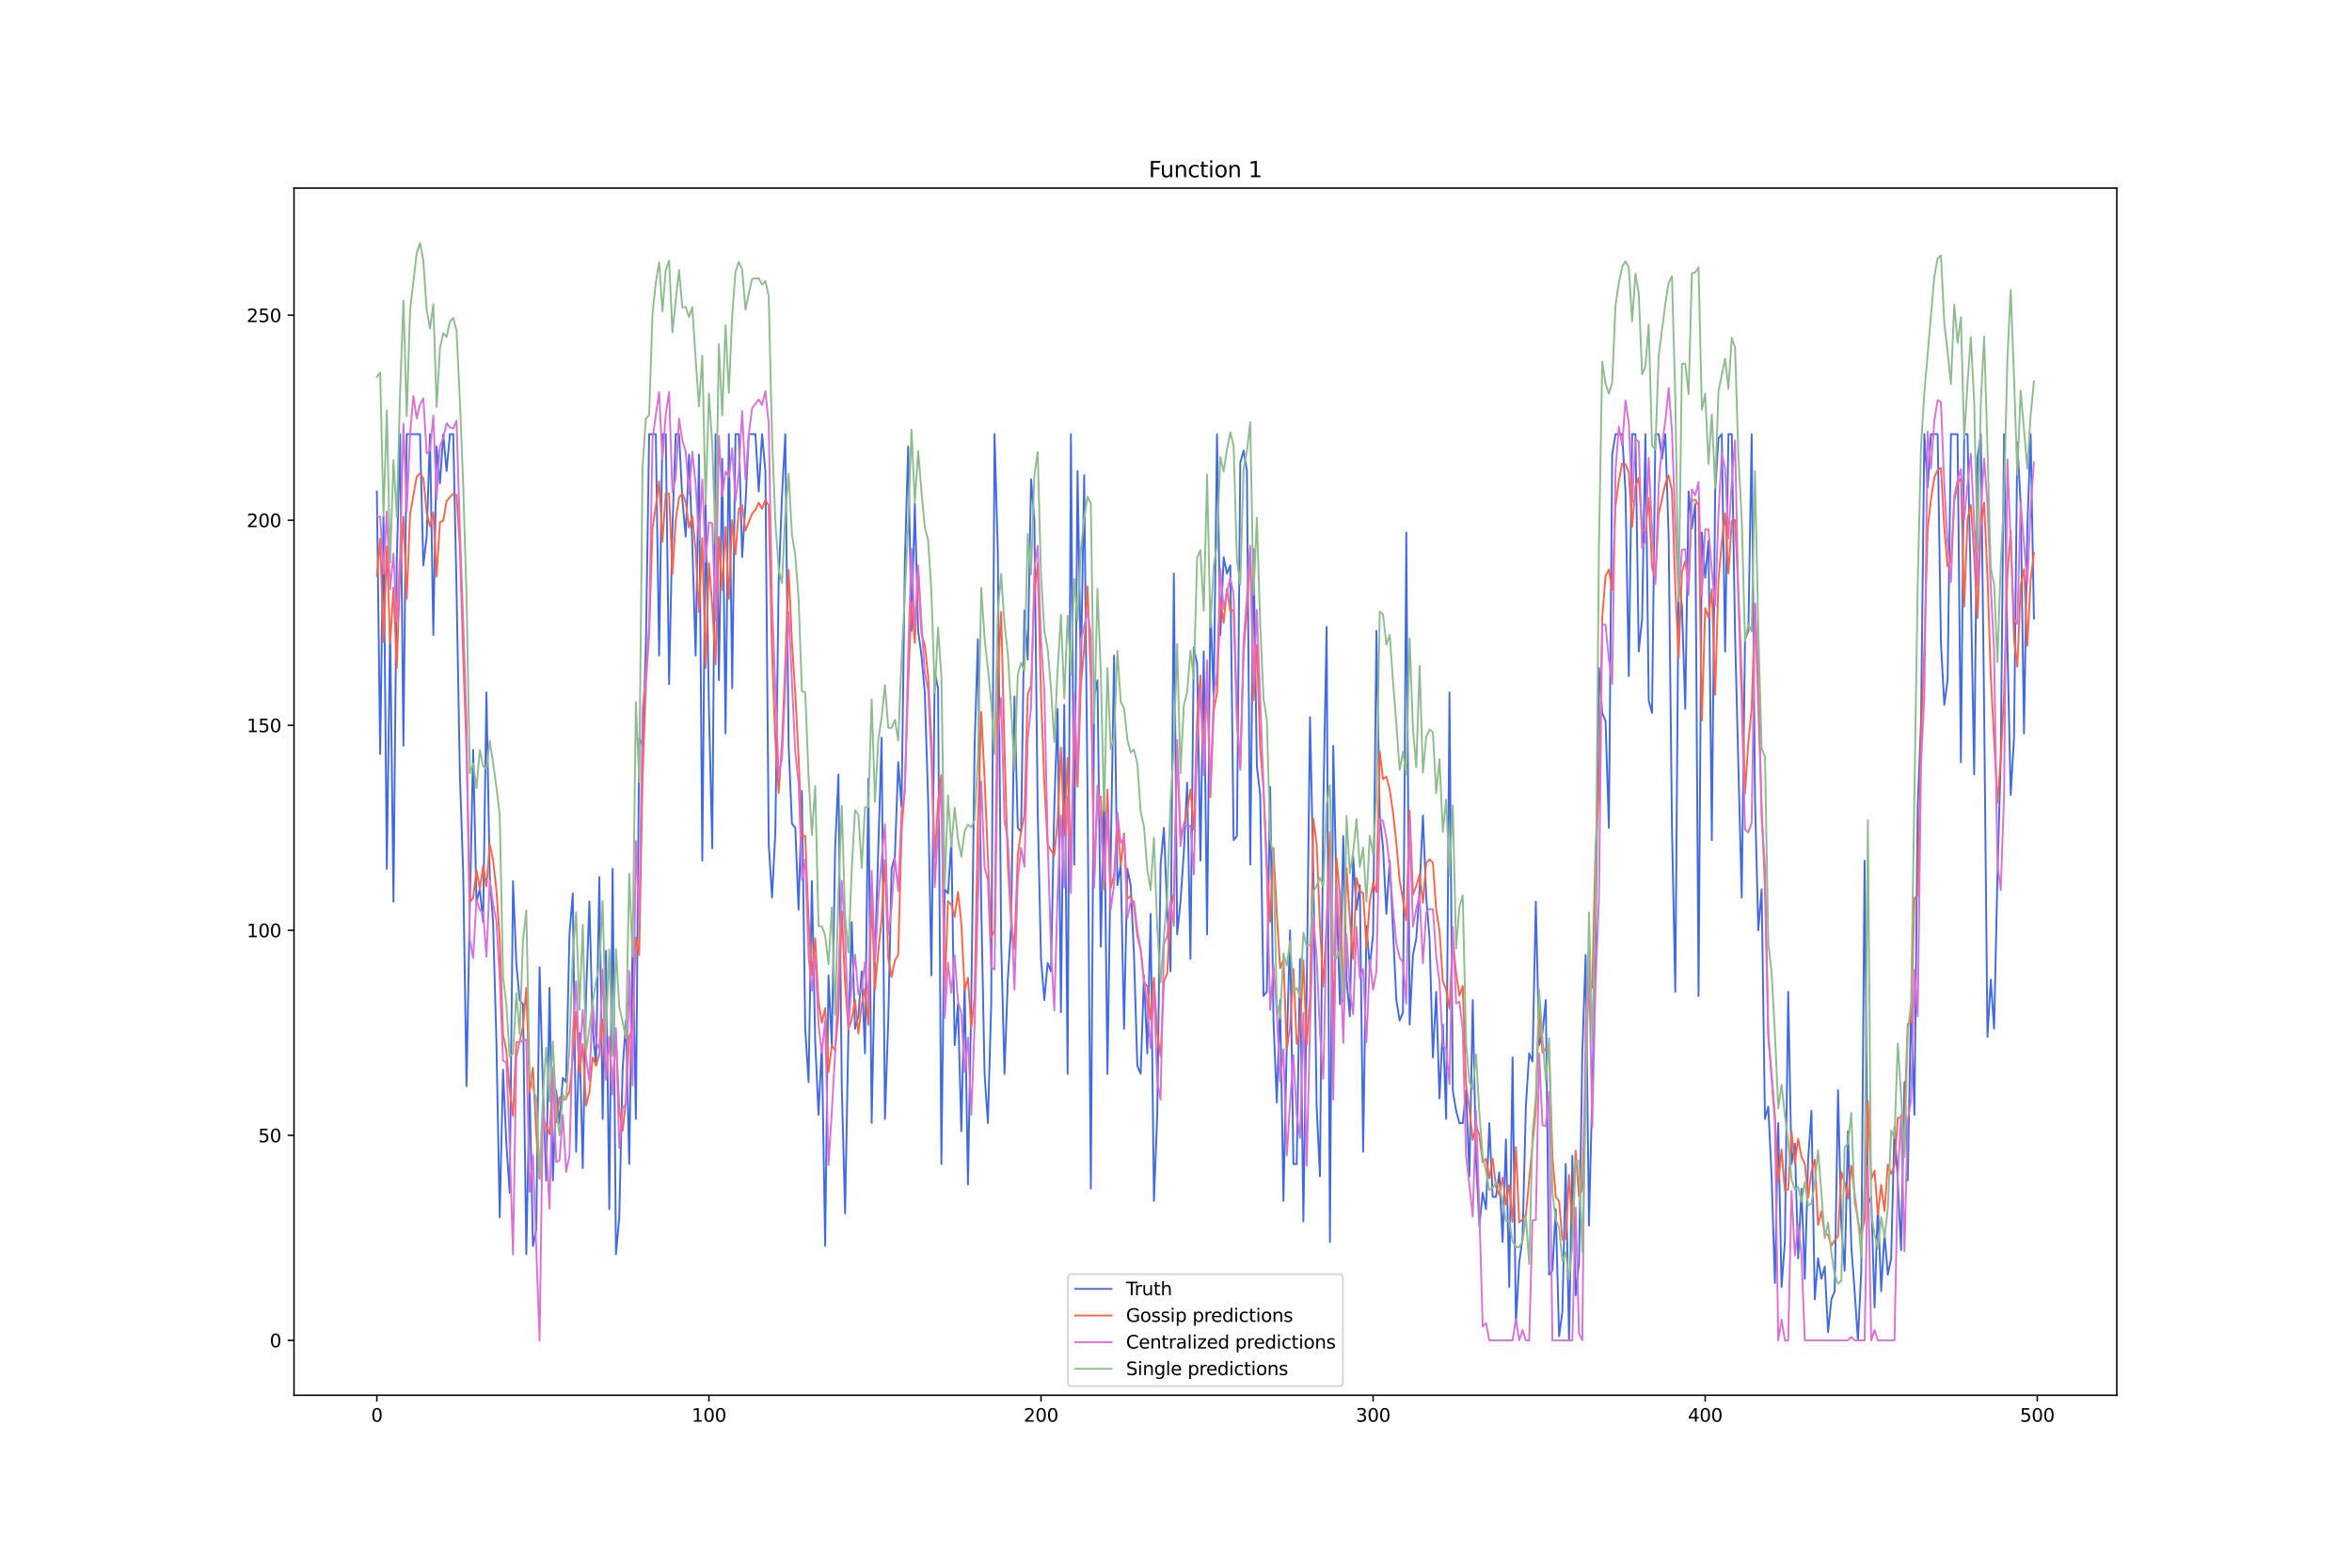 <?xml version="1.0" encoding="utf-8" standalone="no"?>
<!DOCTYPE svg PUBLIC "-//W3C//DTD SVG 1.1//EN"
  "http://www.w3.org/Graphics/SVG/1.1/DTD/svg11.dtd">
<svg xmlns:xlink="http://www.w3.org/1999/xlink" width="1296pt" height="864pt" viewBox="0 0 1296 864" xmlns="http://www.w3.org/2000/svg" version="1.1">
 <defs>
  <style type="text/css">*{stroke-linejoin: round; stroke-linecap: butt}</style>
 </defs>
 <g id="figure_1">
  <g id="patch_1">
   <path d="M 0 864 
L 1296 864 
L 1296 0 
L 0 0 
z
" style="fill: #ffffff"/>
  </g>
  <g id="axes_1">
   <g id="patch_2">
    <path d="M 162 768.96 
L 1166.4 768.96 
L 1166.4 103.68 
L 162 103.68 
z
" style="fill: #ffffff"/>
   </g>
   <g id="matplotlib.axis_1">
    <g id="xtick_1">
     <g id="line2d_1">
      <defs>
       <path id="m17095dbc31" d="M 0 0 
L 0 3.5 
" style="stroke: #000000; stroke-width: 0.8"/>
      </defs>
      <g>
       <use xlink:href="#m17095dbc31" x="207.655" y="768.96" style="stroke: #000000; stroke-width: 0.8"/>
      </g>
     </g>
     <g id="text_1">
      <!-- 0 -->
      <g transform="translate(204.473 783.558) scale(0.1 -0.1)">
       <defs>
        <path id="DejaVuSans-30" d="M 2034 4250 
Q 1547 4250 1301 3770 
Q 1056 3291 1056 2328 
Q 1056 1369 1301 889 
Q 1547 409 2034 409 
Q 2525 409 2770 889 
Q 3016 1369 3016 2328 
Q 3016 3291 2770 3770 
Q 2525 4250 2034 4250 
z
M 2034 4750 
Q 2819 4750 3233 4129 
Q 3647 3509 3647 2328 
Q 3647 1150 3233 529 
Q 2819 -91 2034 -91 
Q 1250 -91 836 529 
Q 422 1150 422 2328 
Q 422 3509 836 4129 
Q 1250 4750 2034 4750 
z
" transform="scale(0.016)"/>
       </defs>
       <use xlink:href="#DejaVuSans-30"/>
      </g>
     </g>
    </g>
    <g id="xtick_2">
     <g id="line2d_2">
      <g>
       <use xlink:href="#m17095dbc31" x="390.639" y="768.96" style="stroke: #000000; stroke-width: 0.8"/>
      </g>
     </g>
     <g id="text_2">
      <!-- 100 -->
      <g transform="translate(381.095 783.558) scale(0.1 -0.1)">
       <defs>
        <path id="DejaVuSans-31" d="M 794 531 
L 1825 531 
L 1825 4091 
L 703 3866 
L 703 4441 
L 1819 4666 
L 2450 4666 
L 2450 531 
L 3481 531 
L 3481 0 
L 794 0 
L 794 531 
z
" transform="scale(0.016)"/>
       </defs>
       <use xlink:href="#DejaVuSans-31"/>
       <use xlink:href="#DejaVuSans-30" x="63.623"/>
       <use xlink:href="#DejaVuSans-30" x="127.246"/>
      </g>
     </g>
    </g>
    <g id="xtick_3">
     <g id="line2d_3">
      <g>
       <use xlink:href="#m17095dbc31" x="573.623" y="768.96" style="stroke: #000000; stroke-width: 0.8"/>
      </g>
     </g>
     <g id="text_3">
      <!-- 200 -->
      <g transform="translate(564.079 783.558) scale(0.1 -0.1)">
       <defs>
        <path id="DejaVuSans-32" d="M 1228 531 
L 3431 531 
L 3431 0 
L 469 0 
L 469 531 
Q 828 903 1448 1529 
Q 2069 2156 2228 2338 
Q 2531 2678 2651 2914 
Q 2772 3150 2772 3378 
Q 2772 3750 2511 3984 
Q 2250 4219 1831 4219 
Q 1534 4219 1204 4116 
Q 875 4013 500 3803 
L 500 4441 
Q 881 4594 1212 4672 
Q 1544 4750 1819 4750 
Q 2544 4750 2975 4387 
Q 3406 4025 3406 3419 
Q 3406 3131 3298 2873 
Q 3191 2616 2906 2266 
Q 2828 2175 2409 1742 
Q 1991 1309 1228 531 
z
" transform="scale(0.016)"/>
       </defs>
       <use xlink:href="#DejaVuSans-32"/>
       <use xlink:href="#DejaVuSans-30" x="63.623"/>
       <use xlink:href="#DejaVuSans-30" x="127.246"/>
      </g>
     </g>
    </g>
    <g id="xtick_4">
     <g id="line2d_4">
      <g>
       <use xlink:href="#m17095dbc31" x="756.607" y="768.96" style="stroke: #000000; stroke-width: 0.8"/>
      </g>
     </g>
     <g id="text_4">
      <!-- 300 -->
      <g transform="translate(747.063 783.558) scale(0.1 -0.1)">
       <defs>
        <path id="DejaVuSans-33" d="M 2597 2516 
Q 3050 2419 3304 2112 
Q 3559 1806 3559 1356 
Q 3559 666 3084 287 
Q 2609 -91 1734 -91 
Q 1441 -91 1130 -33 
Q 819 25 488 141 
L 488 750 
Q 750 597 1062 519 
Q 1375 441 1716 441 
Q 2309 441 2620 675 
Q 2931 909 2931 1356 
Q 2931 1769 2642 2001 
Q 2353 2234 1838 2234 
L 1294 2234 
L 1294 2753 
L 1863 2753 
Q 2328 2753 2575 2939 
Q 2822 3125 2822 3475 
Q 2822 3834 2567 4026 
Q 2313 4219 1838 4219 
Q 1578 4219 1281 4162 
Q 984 4106 628 3988 
L 628 4550 
Q 988 4650 1302 4700 
Q 1616 4750 1894 4750 
Q 2613 4750 3031 4423 
Q 3450 4097 3450 3541 
Q 3450 3153 3228 2886 
Q 3006 2619 2597 2516 
z
" transform="scale(0.016)"/>
       </defs>
       <use xlink:href="#DejaVuSans-33"/>
       <use xlink:href="#DejaVuSans-30" x="63.623"/>
       <use xlink:href="#DejaVuSans-30" x="127.246"/>
      </g>
     </g>
    </g>
    <g id="xtick_5">
     <g id="line2d_5">
      <g>
       <use xlink:href="#m17095dbc31" x="939.591" y="768.96" style="stroke: #000000; stroke-width: 0.8"/>
      </g>
     </g>
     <g id="text_5">
      <!-- 400 -->
      <g transform="translate(930.047 783.558) scale(0.1 -0.1)">
       <defs>
        <path id="DejaVuSans-34" d="M 2419 4116 
L 825 1625 
L 2419 1625 
L 2419 4116 
z
M 2253 4666 
L 3047 4666 
L 3047 1625 
L 3713 1625 
L 3713 1100 
L 3047 1100 
L 3047 0 
L 2419 0 
L 2419 1100 
L 313 1100 
L 313 1709 
L 2253 4666 
z
" transform="scale(0.016)"/>
       </defs>
       <use xlink:href="#DejaVuSans-34"/>
       <use xlink:href="#DejaVuSans-30" x="63.623"/>
       <use xlink:href="#DejaVuSans-30" x="127.246"/>
      </g>
     </g>
    </g>
    <g id="xtick_6">
     <g id="line2d_6">
      <g>
       <use xlink:href="#m17095dbc31" x="1122.575" y="768.96" style="stroke: #000000; stroke-width: 0.8"/>
      </g>
     </g>
     <g id="text_6">
      <!-- 500 -->
      <g transform="translate(1113.032 783.558) scale(0.1 -0.1)">
       <defs>
        <path id="DejaVuSans-35" d="M 691 4666 
L 3169 4666 
L 3169 4134 
L 1269 4134 
L 1269 2991 
Q 1406 3038 1543 3061 
Q 1681 3084 1819 3084 
Q 2600 3084 3056 2656 
Q 3513 2228 3513 1497 
Q 3513 744 3044 326 
Q 2575 -91 1722 -91 
Q 1428 -91 1123 -41 
Q 819 9 494 109 
L 494 744 
Q 775 591 1075 516 
Q 1375 441 1709 441 
Q 2250 441 2565 725 
Q 2881 1009 2881 1497 
Q 2881 1984 2565 2268 
Q 2250 2553 1709 2553 
Q 1456 2553 1204 2497 
Q 953 2441 691 2322 
L 691 4666 
z
" transform="scale(0.016)"/>
       </defs>
       <use xlink:href="#DejaVuSans-35"/>
       <use xlink:href="#DejaVuSans-30" x="63.623"/>
       <use xlink:href="#DejaVuSans-30" x="127.246"/>
      </g>
     </g>
    </g>
   </g>
   <g id="matplotlib.axis_2">
    <g id="ytick_1">
     <g id="line2d_7">
      <defs>
       <path id="m7c792fcaa1" d="M 0 0 
L -3.5 0 
" style="stroke: #000000; stroke-width: 0.8"/>
      </defs>
      <g>
       <use xlink:href="#m7c792fcaa1" x="162" y="738.72" style="stroke: #000000; stroke-width: 0.8"/>
      </g>
     </g>
     <g id="text_7">
      <!-- 0 -->
      <g transform="translate(148.637 742.519) scale(0.1 -0.1)">
       <use xlink:href="#DejaVuSans-30"/>
      </g>
     </g>
    </g>
    <g id="ytick_2">
     <g id="line2d_8">
      <g>
       <use xlink:href="#m7c792fcaa1" x="162" y="625.722" style="stroke: #000000; stroke-width: 0.8"/>
      </g>
     </g>
     <g id="text_8">
      <!-- 50 -->
      <g transform="translate(142.275 629.521) scale(0.1 -0.1)">
       <use xlink:href="#DejaVuSans-35"/>
       <use xlink:href="#DejaVuSans-30" x="63.623"/>
      </g>
     </g>
    </g>
    <g id="ytick_3">
     <g id="line2d_9">
      <g>
       <use xlink:href="#m7c792fcaa1" x="162" y="512.724" style="stroke: #000000; stroke-width: 0.8"/>
      </g>
     </g>
     <g id="text_9">
      <!-- 100 -->
      <g transform="translate(135.912 516.523) scale(0.1 -0.1)">
       <use xlink:href="#DejaVuSans-31"/>
       <use xlink:href="#DejaVuSans-30" x="63.623"/>
       <use xlink:href="#DejaVuSans-30" x="127.246"/>
      </g>
     </g>
    </g>
    <g id="ytick_4">
     <g id="line2d_10">
      <g>
       <use xlink:href="#m7c792fcaa1" x="162" y="399.725" style="stroke: #000000; stroke-width: 0.8"/>
      </g>
     </g>
     <g id="text_10">
      <!-- 150 -->
      <g transform="translate(135.912 403.525) scale(0.1 -0.1)">
       <use xlink:href="#DejaVuSans-31"/>
       <use xlink:href="#DejaVuSans-35" x="63.623"/>
       <use xlink:href="#DejaVuSans-30" x="127.246"/>
      </g>
     </g>
    </g>
    <g id="ytick_5">
     <g id="line2d_11">
      <g>
       <use xlink:href="#m7c792fcaa1" x="162" y="286.727" style="stroke: #000000; stroke-width: 0.8"/>
      </g>
     </g>
     <g id="text_11">
      <!-- 200 -->
      <g transform="translate(135.912 290.526) scale(0.1 -0.1)">
       <use xlink:href="#DejaVuSans-32"/>
       <use xlink:href="#DejaVuSans-30" x="63.623"/>
       <use xlink:href="#DejaVuSans-30" x="127.246"/>
      </g>
     </g>
    </g>
    <g id="ytick_6">
     <g id="line2d_12">
      <g>
       <use xlink:href="#m7c792fcaa1" x="162" y="173.729" style="stroke: #000000; stroke-width: 0.8"/>
      </g>
     </g>
     <g id="text_12">
      <!-- 250 -->
      <g transform="translate(135.912 177.528) scale(0.1 -0.1)">
       <use xlink:href="#DejaVuSans-32"/>
       <use xlink:href="#DejaVuSans-35" x="63.623"/>
       <use xlink:href="#DejaVuSans-30" x="127.246"/>
      </g>
     </g>
    </g>
   </g>
   <g id="line2d_13">
    <path d="M 207.655 270.907 
L 209.484 415.545 
L 211.314 284.467 
L 213.144 478.824 
L 214.974 345.486 
L 216.804 496.904 
L 218.634 309.327 
L 220.463 239.268 
L 222.293 411.025 
L 224.123 239.268 
L 231.442 239.268 
L 233.272 311.587 
L 235.102 295.767 
L 236.932 239.268 
L 238.762 350.006 
L 240.592 246.048 
L 242.422 266.387 
L 244.251 239.268 
L 246.081 259.607 
L 247.911 239.268 
L 249.741 239.268 
L 251.571 325.146 
L 253.401 426.845 
L 255.23 481.084 
L 257.06 598.602 
L 258.89 499.164 
L 260.72 413.285 
L 262.55 496.904 
L 264.38 490.124 
L 266.209 508.204 
L 268.039 381.646 
L 269.869 483.344 
L 271.699 508.204 
L 273.529 573.743 
L 275.359 670.921 
L 277.189 589.562 
L 279.018 630.242 
L 280.848 657.361 
L 282.678 485.604 
L 284.508 530.803 
L 286.338 551.143 
L 288.168 553.403 
L 289.997 691.261 
L 291.827 598.602 
L 293.657 686.741 
L 295.487 677.701 
L 297.317 533.063 
L 299.147 598.602 
L 300.976 650.581 
L 302.806 544.363 
L 304.636 650.581 
L 306.466 600.862 
L 308.296 618.942 
L 310.126 594.082 
L 311.956 596.342 
L 313.785 514.984 
L 315.615 492.384 
L 317.445 634.762 
L 319.275 569.223 
L 321.105 643.801 
L 322.935 548.883 
L 324.764 496.904 
L 326.594 566.963 
L 328.424 587.302 
L 330.254 483.344 
L 332.084 616.682 
L 333.914 524.023 
L 335.743 666.401 
L 337.573 478.824 
L 339.403 691.261 
L 341.233 670.921 
L 343.063 589.562 
L 344.893 562.443 
L 346.723 641.542 
L 348.552 517.243 
L 350.382 616.682 
L 352.212 406.505 
L 354.042 411.025 
L 355.872 356.786 
L 357.702 239.268 
L 361.361 239.268 
L 363.191 361.306 
L 365.021 239.268 
L 366.851 239.268 
L 368.681 377.126 
L 370.51 291.247 
L 372.34 239.268 
L 374.17 239.268 
L 376 275.427 
L 377.83 295.767 
L 379.66 250.568 
L 381.489 300.287 
L 383.319 361.306 
L 385.149 250.568 
L 386.979 474.304 
L 388.809 277.687 
L 390.639 390.685 
L 392.469 467.524 
L 394.298 239.268 
L 396.128 374.866 
L 397.958 252.828 
L 399.788 404.245 
L 401.618 239.268 
L 403.448 379.386 
L 405.277 239.268 
L 407.107 239.268 
L 408.937 307.067 
L 410.767 277.687 
L 412.597 239.268 
L 416.256 239.268 
L 418.086 270.907 
L 419.916 239.268 
L 421.746 259.607 
L 423.576 465.264 
L 425.406 494.644 
L 427.236 458.484 
L 429.065 320.627 
L 430.895 273.167 
L 432.725 239.268 
L 434.555 411.025 
L 436.385 453.964 
L 438.215 456.224 
L 440.044 501.424 
L 441.874 435.885 
L 443.704 566.963 
L 445.534 596.342 
L 447.364 485.604 
L 449.194 573.743 
L 451.023 614.422 
L 452.853 576.003 
L 454.683 686.741 
L 456.513 537.583 
L 458.343 576.003 
L 460.173 467.524 
L 462.003 426.845 
L 463.832 598.602 
L 465.662 668.661 
L 467.492 569.223 
L 469.322 508.204 
L 471.152 566.963 
L 472.982 560.183 
L 474.811 535.323 
L 476.641 580.522 
L 478.471 429.105 
L 480.301 618.942 
L 482.131 528.543 
L 485.79 406.505 
L 487.62 616.682 
L 489.45 562.443 
L 491.28 478.824 
L 493.11 472.044 
L 494.94 420.065 
L 496.77 444.925 
L 498.599 309.327 
L 500.429 246.048 
L 502.259 347.746 
L 504.089 277.687 
L 505.919 347.746 
L 507.749 361.306 
L 509.578 381.646 
L 511.408 440.405 
L 513.238 537.583 
L 515.068 370.346 
L 516.898 379.386 
L 518.728 641.542 
L 520.557 490.124 
L 522.387 492.384 
L 524.217 463.004 
L 526.047 576.003 
L 527.877 553.403 
L 529.707 623.462 
L 531.536 542.103 
L 533.366 652.841 
L 535.196 551.143 
L 537.026 411.025 
L 538.856 352.266 
L 540.686 499.164 
L 542.516 591.822 
L 544.345 618.942 
L 546.175 553.403 
L 548.005 239.268 
L 549.835 304.807 
L 551.665 519.503 
L 553.495 591.822 
L 555.324 539.843 
L 557.154 510.464 
L 558.984 383.906 
L 560.814 456.224 
L 562.644 458.484 
L 564.474 336.446 
L 566.303 363.566 
L 568.133 264.127 
L 569.963 286.727 
L 571.793 447.185 
L 573.623 528.543 
L 575.453 551.143 
L 577.283 530.803 
L 579.112 535.323 
L 580.942 444.925 
L 582.772 390.685 
L 584.602 557.923 
L 586.432 388.425 
L 588.262 591.822 
L 590.091 239.268 
L 591.921 476.564 
L 593.751 259.607 
L 595.581 370.346 
L 597.411 261.867 
L 599.241 438.145 
L 601.07 655.101 
L 602.9 383.906 
L 604.73 374.866 
L 606.56 521.763 
L 608.39 435.885 
L 610.22 591.822 
L 612.05 472.044 
L 613.879 361.306 
L 615.709 487.864 
L 617.539 476.564 
L 619.369 566.963 
L 621.199 478.824 
L 623.029 487.864 
L 624.858 526.283 
L 626.688 587.302 
L 628.518 591.822 
L 630.348 537.583 
L 632.178 580.522 
L 634.008 503.684 
L 635.837 661.881 
L 637.667 614.422 
L 639.497 476.564 
L 641.327 456.224 
L 643.157 501.424 
L 644.987 535.323 
L 646.817 316.107 
L 648.646 514.984 
L 650.476 496.904 
L 652.306 469.784 
L 654.136 431.365 
L 655.966 528.543 
L 657.796 356.786 
L 659.625 365.826 
L 661.455 474.304 
L 663.285 359.046 
L 665.115 514.984 
L 666.945 331.926 
L 668.775 386.166 
L 670.604 239.268 
L 672.434 350.006 
L 674.264 307.067 
L 676.094 316.107 
L 677.924 311.587 
L 679.754 463.004 
L 681.583 460.744 
L 683.413 255.088 
L 685.243 248.308 
L 687.073 259.607 
L 688.903 476.564 
L 690.733 302.547 
L 692.563 422.325 
L 694.392 438.145 
L 696.222 548.883 
L 698.052 546.623 
L 699.882 433.625 
L 701.712 562.443 
L 703.542 607.642 
L 705.371 551.143 
L 707.201 661.881 
L 709.031 576.003 
L 710.861 512.724 
L 712.691 641.542 
L 714.521 641.542 
L 716.35 528.543 
L 718.18 673.181 
L 720.01 546.623 
L 721.84 395.205 
L 723.67 481.084 
L 725.5 609.902 
L 727.33 648.321 
L 729.159 444.925 
L 730.989 345.486 
L 732.819 684.481 
L 734.649 411.025 
L 736.479 492.384 
L 738.309 553.403 
L 740.138 460.744 
L 741.968 539.843 
L 743.798 560.183 
L 745.628 472.044 
L 747.458 501.424 
L 749.288 487.864 
L 751.117 634.762 
L 752.947 510.464 
L 754.777 533.063 
L 756.607 514.984 
L 758.437 347.746 
L 760.267 449.445 
L 762.097 467.524 
L 763.926 503.684 
L 765.756 474.304 
L 769.416 551.143 
L 771.246 562.443 
L 773.076 557.923 
L 774.905 293.507 
L 776.735 564.703 
L 778.565 526.283 
L 780.395 517.243 
L 782.225 490.124 
L 784.055 449.445 
L 785.884 494.644 
L 787.714 517.243 
L 789.544 582.782 
L 791.374 546.623 
L 793.204 605.382 
L 795.034 564.703 
L 796.864 616.682 
L 798.693 381.646 
L 800.523 600.862 
L 802.353 612.162 
L 804.183 618.942 
L 806.013 618.942 
L 807.843 600.862 
L 809.672 648.321 
L 811.502 551.143 
L 813.332 639.282 
L 815.162 675.441 
L 816.992 657.361 
L 818.822 666.401 
L 820.651 618.942 
L 822.481 659.621 
L 824.311 659.621 
L 826.141 646.061 
L 827.971 684.481 
L 829.801 627.982 
L 831.63 709.34 
L 833.46 582.782 
L 835.29 729.68 
L 837.12 695.781 
L 838.95 682.221 
L 840.78 609.902 
L 842.61 580.522 
L 844.439 585.042 
L 846.269 496.904 
L 848.099 576.003 
L 849.929 569.223 
L 851.759 551.143 
L 853.589 702.561 
L 855.418 700.301 
L 857.248 666.401 
L 859.078 736.46 
L 860.908 722.9 
L 862.738 641.542 
L 864.568 738.72 
L 866.397 637.022 
L 868.227 713.86 
L 870.057 695.781 
L 871.887 580.522 
L 873.717 526.283 
L 875.547 675.441 
L 877.377 600.862 
L 879.206 519.503 
L 881.036 368.086 
L 882.866 392.945 
L 884.696 397.465 
L 886.526 456.224 
L 888.356 250.568 
L 890.185 239.268 
L 893.845 239.268 
L 895.675 270.907 
L 897.505 372.606 
L 899.335 239.268 
L 901.164 239.268 
L 902.994 359.046 
L 904.824 340.966 
L 906.654 239.268 
L 908.484 386.166 
L 910.314 392.945 
L 912.144 239.268 
L 913.973 239.268 
L 915.803 252.828 
L 917.633 239.268 
L 919.463 295.767 
L 921.293 456.224 
L 923.123 546.623 
L 924.952 318.367 
L 926.782 334.186 
L 928.612 390.685 
L 930.442 270.907 
L 932.272 291.247 
L 934.102 277.687 
L 935.931 548.883 
L 937.761 293.507 
L 939.591 318.367 
L 941.421 298.027 
L 943.251 463.004 
L 945.081 270.907 
L 946.911 241.528 
L 948.74 239.268 
L 950.57 359.046 
L 952.4 239.268 
L 954.23 239.268 
L 956.06 350.006 
L 959.719 494.644 
L 961.549 352.266 
L 963.379 347.746 
L 965.209 239.268 
L 967.039 440.405 
L 968.869 512.724 
L 970.698 490.124 
L 972.528 616.682 
L 974.358 609.902 
L 976.188 648.321 
L 978.018 707.08 
L 979.848 618.942 
L 981.678 709.34 
L 983.507 684.481 
L 985.337 546.623 
L 987.167 641.542 
L 988.997 630.242 
L 990.827 693.521 
L 992.657 655.101 
L 994.486 704.821 
L 996.316 639.282 
L 998.146 612.162 
L 999.976 716.12 
L 1001.806 693.521 
L 1003.636 704.821 
L 1005.465 698.041 
L 1007.295 734.2 
L 1009.125 716.12 
L 1010.955 711.6 
L 1012.785 600.862 
L 1014.615 675.441 
L 1016.444 700.301 
L 1018.274 623.462 
L 1020.104 686.741 
L 1021.934 711.6 
L 1023.764 738.72 
L 1025.594 700.301 
L 1027.424 474.304 
L 1029.253 664.141 
L 1031.083 659.621 
L 1032.913 720.64 
L 1034.743 664.141 
L 1036.573 711.6 
L 1038.403 679.961 
L 1040.232 702.561 
L 1042.062 693.521 
L 1043.892 621.202 
L 1045.722 650.581 
L 1047.552 689.001 
L 1049.382 596.342 
L 1051.211 650.581 
L 1053.041 553.403 
L 1054.871 614.422 
L 1056.701 444.925 
L 1058.531 397.465 
L 1060.361 239.268 
L 1062.191 268.647 
L 1064.02 239.268 
L 1067.68 239.268 
L 1069.51 354.526 
L 1071.34 388.425 
L 1073.17 374.866 
L 1074.999 239.268 
L 1078.659 239.268 
L 1080.489 420.065 
L 1082.319 239.268 
L 1084.149 239.268 
L 1085.978 325.146 
L 1087.808 426.845 
L 1089.638 252.828 
L 1091.468 239.268 
L 1093.298 390.685 
L 1095.128 571.483 
L 1096.958 539.843 
L 1098.787 566.963 
L 1100.617 483.344 
L 1102.447 417.805 
L 1104.277 239.268 
L 1106.107 354.526 
L 1107.937 438.145 
L 1109.766 406.505 
L 1111.596 243.788 
L 1113.426 277.687 
L 1115.256 404.245 
L 1117.086 291.247 
L 1118.916 239.268 
L 1120.745 340.966 
L 1120.745 340.966 
" clip-path="url(#pf647165710)" style="fill: none; stroke: #4169e1; stroke-linecap: square"/>
   </g>
   <g id="line2d_14">
    <path d="M 207.655 317.38 
L 209.484 296.92 
L 211.314 353.831 
L 213.144 301.178 
L 214.974 354.595 
L 216.804 323.76 
L 218.634 368.249 
L 220.463 314.969 
L 222.293 284.767 
L 224.123 330.079 
L 225.953 283.417 
L 229.613 262.675 
L 231.442 260.835 
L 233.272 263.689 
L 235.102 282.489 
L 236.932 290.114 
L 238.762 282.331 
L 240.592 317.759 
L 242.422 287.828 
L 244.251 287.006 
L 246.081 276.169 
L 247.911 273.929 
L 249.741 272.075 
L 251.571 272.718 
L 253.401 301.236 
L 255.23 361.127 
L 257.06 413.694 
L 258.89 497.201 
L 260.72 494.854 
L 262.55 479.554 
L 264.38 489.965 
L 266.209 477.245 
L 268.039 488.499 
L 269.869 465.276 
L 271.699 474.069 
L 273.529 490.579 
L 275.359 517.602 
L 277.189 570.157 
L 279.018 578.946 
L 280.848 600.464 
L 282.678 615.123 
L 284.508 574.554 
L 286.338 574.327 
L 288.168 565.563 
L 289.997 544.436 
L 291.827 601.905 
L 293.657 588.381 
L 295.487 624.428 
L 297.317 649.653 
L 299.147 616.578 
L 300.976 620.536 
L 302.806 625.071 
L 304.636 594.264 
L 306.466 618.552 
L 308.296 604.655 
L 310.126 606.15 
L 311.956 605.32 
L 313.785 601.504 
L 315.615 583.342 
L 317.445 557.732 
L 319.275 591.757 
L 321.105 575.293 
L 322.935 609.332 
L 324.764 602.04 
L 326.594 582.773 
L 328.424 587.173 
L 330.254 581.373 
L 332.084 561.647 
L 333.914 594.212 
L 335.743 572.142 
L 337.573 599.535 
L 339.403 571.328 
L 341.233 611.685 
L 343.063 623.26 
L 344.893 606.814 
L 346.723 571.441 
L 348.552 567.037 
L 350.382 516.644 
L 352.212 526.271 
L 354.042 429.986 
L 355.872 377.437 
L 357.702 349.223 
L 359.531 291.43 
L 361.361 278.954 
L 363.191 265.255 
L 365.021 298.513 
L 366.851 271.88 
L 368.681 272.107 
L 370.51 316.427 
L 372.34 286.716 
L 374.17 274.21 
L 376 271.927 
L 377.83 276.675 
L 379.66 290.782 
L 381.489 284.327 
L 383.319 303.465 
L 385.149 337.397 
L 386.979 296.533 
L 388.809 368.24 
L 390.639 310.289 
L 392.469 333.985 
L 394.298 366.173 
L 396.128 295.957 
L 397.958 325.161 
L 399.788 290.406 
L 401.618 330.066 
L 403.448 286.63 
L 405.277 305.478 
L 407.107 280.553 
L 408.937 278.491 
L 410.767 292.367 
L 414.427 283.087 
L 416.256 281.02 
L 418.086 277.062 
L 419.916 280.328 
L 421.746 275.539 
L 423.576 278.611 
L 425.406 358.684 
L 427.236 407.852 
L 429.065 437.017 
L 430.895 409.199 
L 432.725 365.864 
L 434.555 314.027 
L 436.385 354.225 
L 438.215 382.019 
L 440.044 417.501 
L 441.874 461.016 
L 443.704 460.615 
L 445.534 507.172 
L 447.364 537.604 
L 449.194 517.107 
L 451.023 552.113 
L 452.853 563.694 
L 454.683 555.631 
L 456.513 590.799 
L 458.343 576.087 
L 460.173 578.978 
L 462.003 558.748 
L 463.832 502.056 
L 465.662 541.826 
L 467.492 567.382 
L 469.322 561.709 
L 471.152 551.159 
L 472.982 569.601 
L 474.811 553.868 
L 476.641 544.78 
L 478.471 564.859 
L 480.301 493.957 
L 482.131 545.389 
L 483.961 524.494 
L 485.79 506.439 
L 487.62 473.984 
L 489.45 528.212 
L 491.28 538.502 
L 493.11 529.475 
L 494.94 526.153 
L 496.77 458.522 
L 498.599 433.679 
L 500.429 376.719 
L 502.259 331.79 
L 504.089 354.231 
L 505.919 314.438 
L 507.749 349.214 
L 509.578 355.599 
L 511.408 372.637 
L 513.238 408.251 
L 515.068 473.761 
L 516.898 441.808 
L 518.728 427.126 
L 520.557 546.227 
L 522.387 496.613 
L 524.217 498.609 
L 526.047 505.29 
L 527.877 491.601 
L 529.707 508.668 
L 531.536 545.52 
L 533.366 538.865 
L 535.196 566.644 
L 537.026 549.399 
L 538.856 454.182 
L 540.686 392.354 
L 542.516 428.877 
L 546.175 516.599 
L 548.005 512.772 
L 549.835 373.183 
L 551.665 337.173 
L 553.495 412.02 
L 555.324 475.965 
L 557.154 508.167 
L 558.984 523.051 
L 560.814 471.227 
L 562.644 458.295 
L 564.474 449.144 
L 566.303 382.846 
L 568.133 377.792 
L 569.963 327.638 
L 571.793 310.317 
L 573.623 382.778 
L 575.453 431.894 
L 577.283 465.659 
L 579.112 468.617 
L 580.942 471.351 
L 582.772 452.278 
L 584.602 411.895 
L 586.432 460.386 
L 588.262 417.664 
L 590.091 478.224 
L 591.921 402.336 
L 593.751 433.457 
L 595.581 378.017 
L 597.411 357.065 
L 599.241 323.18 
L 601.07 373.795 
L 602.9 483.725 
L 604.73 438.091 
L 606.56 439.189 
L 608.39 490.175 
L 610.22 435.143 
L 612.05 489.494 
L 613.879 482.518 
L 615.709 452.584 
L 617.539 477.418 
L 619.369 459.388 
L 621.199 495.299 
L 623.029 493.869 
L 624.858 499.347 
L 626.688 515.934 
L 628.518 523.374 
L 630.348 541.584 
L 632.178 543.454 
L 634.008 561.875 
L 635.837 538.873 
L 637.667 569.808 
L 639.497 582.09 
L 641.327 541.136 
L 643.157 536.431 
L 644.987 501.988 
L 646.817 491.939 
L 648.646 412.836 
L 650.476 460.105 
L 652.306 455.346 
L 654.136 446.254 
L 655.966 435.123 
L 657.796 457.388 
L 659.625 396.651 
L 661.455 372.172 
L 663.285 417.624 
L 665.115 377.493 
L 666.945 439.313 
L 668.775 391.76 
L 670.604 381.919 
L 672.434 329.453 
L 674.264 343.402 
L 676.094 324.433 
L 677.924 336.637 
L 679.754 336.356 
L 681.583 397.528 
L 683.413 422.829 
L 685.243 359.368 
L 687.073 336.129 
L 688.903 302.689 
L 690.733 385.98 
L 692.563 355.295 
L 694.392 412.13 
L 696.222 434.989 
L 698.052 475.392 
L 699.882 508.049 
L 701.712 467.433 
L 703.542 503.612 
L 705.371 533.559 
L 707.201 528.647 
L 709.031 578.37 
L 710.861 565.938 
L 712.691 534.022 
L 714.521 575.346 
L 716.35 567.86 
L 718.18 529.251 
L 720.01 575.861 
L 721.84 550.05 
L 723.67 451.286 
L 725.5 465.187 
L 727.33 510.272 
L 729.159 543.686 
L 730.989 508.055 
L 732.819 458.707 
L 734.649 570.834 
L 736.479 473.026 
L 738.309 493.076 
L 740.138 551.76 
L 741.968 478.48 
L 743.798 506.317 
L 745.628 528.644 
L 747.458 483.938 
L 749.288 491.072 
L 751.117 492.161 
L 752.947 522.433 
L 754.777 496.703 
L 756.607 486.423 
L 758.437 491.725 
L 760.267 414.263 
L 762.097 429.432 
L 763.926 427.991 
L 765.756 435.138 
L 767.586 447.66 
L 769.416 464.454 
L 771.246 485.542 
L 773.076 495.8 
L 774.905 507.313 
L 776.735 446.789 
L 778.565 492.988 
L 780.395 488.376 
L 782.225 481.836 
L 784.055 497.592 
L 785.884 475.457 
L 787.714 473.731 
L 789.544 475.383 
L 791.374 501.447 
L 793.204 512.996 
L 795.034 540.629 
L 796.864 545.532 
L 798.693 555.913 
L 800.523 517.449 
L 802.353 536.388 
L 804.183 548.682 
L 806.013 543.331 
L 807.843 598.207 
L 809.672 610.873 
L 811.502 628.252 
L 813.332 620.357 
L 815.162 625.62 
L 816.992 640.45 
L 818.822 638.711 
L 820.651 649.334 
L 822.481 638.516 
L 824.311 654.239 
L 826.141 658.509 
L 827.971 649.018 
L 829.801 663.746 
L 831.63 653.157 
L 833.46 673.397 
L 835.29 632.169 
L 837.12 673.668 
L 838.95 671.994 
L 840.78 669.649 
L 846.269 611.502 
L 848.099 553.556 
L 849.929 580.144 
L 851.759 577.694 
L 853.589 578.553 
L 855.418 637.099 
L 857.248 659.625 
L 859.078 661.945 
L 860.908 683.06 
L 862.738 682.647 
L 864.568 647.544 
L 866.397 676.469 
L 868.227 634.088 
L 870.057 659.252 
L 871.887 655.202 
L 873.717 589.777 
L 875.547 537.814 
L 877.377 544.524 
L 879.206 467.187 
L 881.036 436.353 
L 882.866 340.209 
L 884.696 317.467 
L 886.526 313.915 
L 888.356 325.137 
L 890.185 278.888 
L 892.015 265.057 
L 893.845 255.493 
L 895.675 255.799 
L 897.505 260.376 
L 899.335 290.345 
L 901.164 268.044 
L 902.994 263.351 
L 904.824 290.757 
L 906.654 293.448 
L 908.484 274.483 
L 910.314 312.662 
L 912.144 319.226 
L 913.973 283.183 
L 917.633 266.718 
L 919.463 262.041 
L 921.293 270.538 
L 923.123 323.29 
L 924.952 362.8 
L 926.782 315.267 
L 928.612 309.313 
L 930.442 322.617 
L 932.272 275.709 
L 934.102 275.39 
L 935.931 278.55 
L 937.761 397.105 
L 939.591 335.16 
L 941.421 340.411 
L 943.251 324.739 
L 945.081 382.973 
L 946.911 319.782 
L 948.74 298.655 
L 950.57 282.768 
L 952.4 316.105 
L 954.23 287.198 
L 956.06 286.502 
L 957.89 326.507 
L 959.719 372.935 
L 961.549 437.274 
L 963.379 409.057 
L 965.209 390.82 
L 967.039 332.815 
L 970.698 444.653 
L 972.528 489.143 
L 974.358 571.564 
L 976.188 592.234 
L 978.018 615.27 
L 979.848 651.602 
L 981.678 633.587 
L 983.507 656.035 
L 985.337 655.479 
L 987.167 623.638 
L 988.997 640.895 
L 990.827 627.583 
L 992.657 637.544 
L 994.486 641.356 
L 996.316 660.042 
L 998.146 645.526 
L 999.976 639.189 
L 1001.806 675.158 
L 1003.636 667.611 
L 1005.465 680.372 
L 1007.295 680.352 
L 1009.125 686.467 
L 1010.955 683.601 
L 1012.785 681.36 
L 1014.615 645.982 
L 1016.444 651.776 
L 1018.274 660.647 
L 1020.104 642.405 
L 1023.764 673.233 
L 1025.594 680.04 
L 1027.424 672.933 
L 1029.253 606.941 
L 1031.083 649.815 
L 1032.913 645.162 
L 1034.743 669.435 
L 1036.573 653.006 
L 1038.403 667.404 
L 1040.232 641.868 
L 1042.062 647.042 
L 1043.892 642.225 
L 1045.722 616.028 
L 1047.552 616.069 
L 1049.382 616.339 
L 1051.211 564.419 
L 1053.041 563.124 
L 1054.871 495.055 
L 1056.701 493.629 
L 1058.531 407.087 
L 1060.361 356.842 
L 1062.191 291.362 
L 1064.02 275.137 
L 1065.85 263.12 
L 1067.68 258.932 
L 1069.51 257.843 
L 1071.34 290.812 
L 1073.17 312.259 
L 1074.999 309.283 
L 1076.829 276.334 
L 1078.659 266.528 
L 1080.489 263.36 
L 1082.319 334.332 
L 1084.149 286.274 
L 1085.978 278.292 
L 1087.808 305.968 
L 1089.638 340.669 
L 1091.468 291.294 
L 1093.298 276.964 
L 1095.128 317.48 
L 1096.958 372.313 
L 1100.617 442.49 
L 1102.447 418.791 
L 1104.277 382.25 
L 1106.107 317.047 
L 1107.937 292.555 
L 1109.766 352.136 
L 1111.596 367.512 
L 1113.426 322.546 
L 1115.256 313.743 
L 1117.086 355.801 
L 1118.916 319.52 
L 1120.745 304.828 
L 1120.745 304.828 
" clip-path="url(#pf647165710)" style="fill: none; stroke: #ff6347; stroke-linecap: square"/>
   </g>
   <g id="line2d_15">
    <path d="M 207.655 284.446 
L 209.484 284.865 
L 211.314 316.227 
L 213.144 281.83 
L 214.974 324.736 
L 216.804 305.115 
L 218.634 342.27 
L 220.463 306.053 
L 222.293 233.477 
L 224.123 281.981 
L 225.953 239.41 
L 227.783 218.312 
L 229.613 230.6 
L 231.442 222.777 
L 233.272 219.625 
L 235.102 249.918 
L 236.932 248.3 
L 238.762 228.978 
L 240.592 274.961 
L 242.422 245.844 
L 244.251 241.453 
L 246.081 233.242 
L 247.911 235.517 
L 249.741 236.155 
L 251.571 231.878 
L 253.401 292.044 
L 255.23 342.248 
L 257.06 397.644 
L 258.89 518.087 
L 260.72 527.979 
L 262.55 495.838 
L 264.38 501.449 
L 266.209 502.96 
L 268.039 527.288 
L 269.869 485.187 
L 271.699 497.942 
L 273.529 507.578 
L 275.359 538.988 
L 277.189 584.504 
L 279.018 585.575 
L 280.848 630.853 
L 282.678 691.455 
L 284.508 582.595 
L 286.338 574.186 
L 289.997 572.882 
L 291.827 656.873 
L 293.657 636.681 
L 297.317 738.72 
L 299.147 609.826 
L 300.976 630.309 
L 302.806 666.197 
L 304.636 588.371 
L 306.466 640.388 
L 308.296 639.519 
L 310.126 614.535 
L 311.956 645.802 
L 313.785 637.002 
L 315.615 569.355 
L 317.445 540.739 
L 319.275 585.582 
L 321.105 556.686 
L 322.935 583.298 
L 324.764 595.712 
L 326.594 552.376 
L 328.424 573.932 
L 330.254 578.481 
L 332.084 534.205 
L 333.914 595.016 
L 335.743 571.424 
L 337.573 603.316 
L 339.403 566.705 
L 341.233 632.586 
L 343.063 611.056 
L 344.893 607.839 
L 346.723 535.146 
L 348.552 598.183 
L 350.382 463.545 
L 352.212 507.346 
L 354.042 391.044 
L 355.872 371.641 
L 357.702 343.741 
L 359.531 242.404 
L 361.361 228.743 
L 363.191 216.063 
L 365.021 253.153 
L 366.851 228.364 
L 368.681 215.887 
L 370.51 271.132 
L 372.34 263.367 
L 374.17 230.718 
L 376 242.774 
L 377.83 248.924 
L 379.66 272.167 
L 381.489 248.959 
L 383.319 267.006 
L 385.149 297.402 
L 386.979 264.203 
L 388.809 309.709 
L 390.639 287.915 
L 392.469 288.412 
L 394.298 341.909 
L 396.128 240.357 
L 397.958 273.639 
L 399.788 259.768 
L 401.618 262.882 
L 403.448 247.039 
L 405.277 276.127 
L 407.107 260.054 
L 408.937 226.598 
L 410.767 264.328 
L 412.597 239.337 
L 414.427 225.003 
L 418.086 220.167 
L 419.916 223.257 
L 421.746 215.58 
L 423.576 233.612 
L 425.406 331.894 
L 429.065 427.089 
L 430.895 417.91 
L 434.555 337.319 
L 438.215 414.625 
L 440.044 431.469 
L 441.874 485.016 
L 443.704 473.71 
L 445.534 526.745 
L 447.364 545.969 
L 449.194 526.419 
L 451.023 564.579 
L 452.853 580.249 
L 454.683 562.566 
L 456.513 642.035 
L 458.343 613.043 
L 460.173 580.654 
L 462.003 539.22 
L 463.832 485.438 
L 465.662 514.247 
L 467.492 566.921 
L 469.322 541.606 
L 471.152 526.226 
L 472.982 547.923 
L 474.811 544.435 
L 476.641 530.332 
L 478.471 552.806 
L 480.301 479.933 
L 482.131 530.11 
L 483.961 496.174 
L 485.79 473.189 
L 487.62 454.309 
L 489.45 515.03 
L 491.28 500.193 
L 493.11 472.945 
L 494.94 491.087 
L 496.77 446.67 
L 498.599 436.609 
L 500.429 360.922 
L 502.259 302.427 
L 504.089 347.175 
L 505.919 311.609 
L 507.749 343.59 
L 509.578 370.998 
L 511.408 380.431 
L 513.238 417.737 
L 515.068 489.054 
L 516.898 456.09 
L 518.728 430.663 
L 520.557 561.129 
L 522.387 530.572 
L 524.217 547.282 
L 526.047 526.449 
L 527.877 551.911 
L 529.707 558.449 
L 531.536 590.837 
L 533.366 571.81 
L 535.196 614.478 
L 537.026 565.091 
L 540.686 430.691 
L 542.516 477.895 
L 544.345 485.225 
L 546.175 533.243 
L 548.005 534.245 
L 549.835 406.328 
L 551.665 384.67 
L 553.495 452.45 
L 555.324 462.832 
L 557.154 499.224 
L 558.984 545.409 
L 560.814 484.799 
L 562.644 467.326 
L 564.474 477.749 
L 566.303 406.934 
L 568.133 389.818 
L 569.963 313.819 
L 571.793 300.874 
L 573.623 352.644 
L 575.453 380.9 
L 577.283 463.258 
L 579.112 522.455 
L 580.942 556.816 
L 582.772 492.046 
L 584.602 449.421 
L 586.432 489.153 
L 588.262 438.861 
L 590.091 492.197 
L 591.921 382.272 
L 593.751 426.237 
L 595.581 352.684 
L 597.411 345.271 
L 599.241 337.198 
L 601.07 349.372 
L 602.9 489.276 
L 604.73 432.946 
L 606.56 453.668 
L 608.39 485.405 
L 610.22 447.993 
L 612.05 501.105 
L 613.879 487.843 
L 615.709 447.916 
L 617.539 464.699 
L 619.369 461.544 
L 621.199 506.03 
L 623.029 497.217 
L 624.858 496.668 
L 626.688 512.726 
L 628.518 523.362 
L 630.348 539.613 
L 632.178 554.061 
L 634.008 577.646 
L 635.837 544.225 
L 637.667 596.119 
L 639.497 606.039 
L 641.327 520.245 
L 643.157 516.085 
L 644.987 495.96 
L 646.817 510.326 
L 648.646 407.728 
L 650.476 466.352 
L 652.306 454.163 
L 654.136 455.556 
L 655.966 455.098 
L 657.796 481.91 
L 659.625 408.998 
L 661.455 379.772 
L 663.285 427.179 
L 665.115 363.961 
L 666.945 436.336 
L 668.775 383.749 
L 670.604 370.469 
L 672.434 313.411 
L 674.264 335.491 
L 676.094 326.284 
L 677.924 318.405 
L 679.754 327.923 
L 681.583 394.301 
L 683.413 424.354 
L 685.243 353.369 
L 687.073 329.298 
L 688.903 300.734 
L 690.733 376.952 
L 692.563 336.165 
L 698.052 482.625 
L 699.882 556.628 
L 701.712 531.414 
L 703.542 557.779 
L 705.371 595.967 
L 707.201 578.325 
L 709.031 636.894 
L 710.861 607.927 
L 712.691 581.541 
L 714.521 614.478 
L 716.35 627.223 
L 718.18 558.255 
L 720.01 642.421 
L 721.84 566.254 
L 723.67 505.279 
L 725.5 527.593 
L 727.33 569.072 
L 729.159 594.524 
L 730.989 510.7 
L 732.819 470.99 
L 734.649 606 
L 736.479 488.047 
L 738.309 518.741 
L 740.138 574.816 
L 741.968 515.299 
L 743.798 545.795 
L 745.628 559.029 
L 747.458 510.802 
L 749.288 539.007 
L 751.117 534.09 
L 752.947 574.344 
L 754.777 529.017 
L 756.607 545.409 
L 758.437 535.388 
L 760.267 451.217 
L 762.097 452.626 
L 763.926 461.813 
L 765.756 476.993 
L 767.586 501.24 
L 769.416 519.852 
L 771.246 527.796 
L 773.076 530.501 
L 774.905 553.148 
L 776.735 452.646 
L 778.565 510.629 
L 780.395 500.904 
L 782.225 493.343 
L 784.055 530.898 
L 785.884 502.654 
L 787.714 500.935 
L 789.544 501.063 
L 791.374 526.915 
L 793.204 541.339 
L 795.034 576.248 
L 796.864 578.031 
L 798.693 597.535 
L 800.523 510.841 
L 802.353 553.018 
L 804.183 552.103 
L 806.013 567.78 
L 807.843 637.354 
L 809.672 653.074 
L 811.502 670.522 
L 813.332 612.457 
L 815.162 667.654 
L 816.992 731.064 
L 818.822 729.082 
L 820.651 738.72 
L 833.46 738.72 
L 835.29 726.945 
L 837.12 738.72 
L 838.95 733.107 
L 840.78 738.72 
L 842.61 738.72 
L 844.439 672.544 
L 846.269 672.362 
L 848.099 580.71 
L 849.929 620.086 
L 851.759 620.622 
L 853.589 601.845 
L 855.418 738.72 
L 866.397 738.72 
L 868.227 665.682 
L 870.057 734.957 
L 871.887 738.72 
L 873.717 563.127 
L 875.547 529.105 
L 877.377 621.379 
L 879.206 541.079 
L 881.036 495.934 
L 882.866 344.133 
L 884.696 344.392 
L 886.526 363.424 
L 888.356 376.826 
L 890.185 259.282 
L 892.015 235.11 
L 893.845 245.405 
L 895.675 220.806 
L 897.505 233.063 
L 899.335 276.976 
L 901.164 241.958 
L 902.994 243.376 
L 904.824 301.868 
L 906.654 298.39 
L 908.484 252.306 
L 910.314 292.517 
L 912.144 321.935 
L 913.973 267.367 
L 915.803 244.931 
L 917.633 232.047 
L 919.463 213.888 
L 921.293 237.694 
L 923.123 288.275 
L 924.952 329.017 
L 926.782 302.999 
L 928.612 302.746 
L 930.442 327.92 
L 932.272 269.666 
L 934.102 273.036 
L 935.931 265.603 
L 937.761 328.477 
L 939.591 291.658 
L 941.421 291.784 
L 943.251 314.383 
L 945.081 333.842 
L 946.911 283.674 
L 948.74 249.748 
L 950.57 258.091 
L 952.4 296.573 
L 954.23 265.264 
L 956.06 242.729 
L 957.89 331.176 
L 959.719 388.568 
L 961.549 457.196 
L 963.379 458.72 
L 965.209 453.517 
L 967.039 332.541 
L 968.869 369.448 
L 970.698 450.888 
L 972.528 477.625 
L 974.358 569.847 
L 978.018 618.581 
L 979.848 738.72 
L 981.678 727.266 
L 983.507 738.72 
L 985.337 738.72 
L 987.167 656.339 
L 988.997 691.937 
L 990.827 675.02 
L 992.657 691.835 
L 994.486 738.72 
L 1018.274 738.72 
L 1020.104 736.826 
L 1021.934 738.72 
L 1027.424 738.72 
L 1029.253 642.709 
L 1031.083 738.72 
L 1032.913 733.038 
L 1034.743 738.72 
L 1043.892 738.72 
L 1045.722 648.347 
L 1047.552 614.357 
L 1049.382 689.654 
L 1051.211 617.19 
L 1053.041 606.426 
L 1054.871 534.544 
L 1056.701 560.118 
L 1058.531 421.484 
L 1060.361 382.661 
L 1062.191 237.874 
L 1064.02 258.292 
L 1065.85 231.91 
L 1067.68 220.537 
L 1069.51 221.602 
L 1071.34 267.325 
L 1073.17 299.001 
L 1074.999 320.781 
L 1076.829 273.495 
L 1078.659 264.828 
L 1080.489 258.595 
L 1082.319 286.372 
L 1084.149 266.762 
L 1085.978 250.124 
L 1087.808 287.929 
L 1089.638 322.73 
L 1091.468 282.187 
L 1093.298 252.769 
L 1095.128 277.641 
L 1096.958 323.391 
L 1098.787 359.261 
L 1100.617 476.146 
L 1102.447 490.511 
L 1104.277 438.402 
L 1106.107 253.186 
L 1107.937 299.055 
L 1109.766 340.765 
L 1111.596 343.793 
L 1113.426 277.095 
L 1117.086 321.751 
L 1118.916 279.858 
L 1120.745 254.733 
L 1120.745 254.733 
" clip-path="url(#pf647165710)" style="fill: none; stroke: #da70d6; stroke-linecap: square"/>
   </g>
   <g id="line2d_16">
    <path d="M 207.655 207.745 
L 209.484 205.231 
L 211.314 284.513 
L 213.144 226.129 
L 214.974 310.092 
L 216.804 253.566 
L 218.634 284.818 
L 220.463 215.911 
L 222.293 165.717 
L 224.123 229.27 
L 225.953 171.008 
L 229.613 139.516 
L 231.442 133.92 
L 233.272 143.704 
L 235.102 170.831 
L 236.932 181.198 
L 238.762 167.659 
L 240.592 224.293 
L 242.422 191.925 
L 244.251 183.635 
L 246.081 185.724 
L 247.911 177.283 
L 249.741 175.232 
L 251.571 182.153 
L 253.401 220.745 
L 255.23 266.724 
L 257.06 328.764 
L 258.89 426.175 
L 260.72 420.689 
L 262.55 434.493 
L 264.38 413.283 
L 266.209 422.307 
L 268.039 423.771 
L 269.869 408.334 
L 271.699 420.412 
L 273.529 433.693 
L 275.359 449.192 
L 277.189 538.63 
L 279.018 553.581 
L 280.848 582.305 
L 282.678 580.517 
L 284.508 547.324 
L 286.338 569.912 
L 288.168 518.329 
L 289.997 501.666 
L 291.827 590.579 
L 293.657 600.02 
L 295.487 605.176 
L 297.317 648.158 
L 299.147 604.127 
L 300.976 577.367 
L 302.806 607.047 
L 304.636 574.002 
L 306.466 610.691 
L 308.296 625.847 
L 310.126 603.299 
L 311.956 606.056 
L 313.785 576.932 
L 315.615 525.813 
L 317.445 502.746 
L 319.275 556.674 
L 321.105 509.744 
L 322.935 579.445 
L 324.764 566.976 
L 326.594 552.258 
L 328.424 540.736 
L 330.254 532.242 
L 332.084 496.578 
L 333.914 570.336 
L 335.743 523.278 
L 337.573 581.973 
L 339.403 523.071 
L 341.233 554.672 
L 343.063 563.021 
L 344.893 572.283 
L 346.723 481.534 
L 348.552 527.271 
L 350.382 386.938 
L 352.212 431 
L 354.042 257.921 
L 355.872 230.792 
L 357.702 228.729 
L 359.531 173.157 
L 361.361 155.688 
L 363.191 144.571 
L 365.021 171.601 
L 366.851 148.93 
L 368.681 143.616 
L 370.51 183.192 
L 372.34 165.431 
L 374.17 148.817 
L 376 169.41 
L 377.83 169.148 
L 379.66 174.748 
L 381.489 169.311 
L 383.319 197.713 
L 385.149 223.992 
L 386.979 196.024 
L 388.809 277.965 
L 390.639 216.872 
L 392.469 245.013 
L 394.298 299.849 
L 396.128 189.601 
L 397.958 228.953 
L 399.788 179.259 
L 401.618 216.548 
L 403.448 173.863 
L 405.277 149.905 
L 407.107 144.302 
L 408.937 148.477 
L 410.767 170.715 
L 412.597 161.649 
L 414.427 153.729 
L 416.256 153.382 
L 418.086 153.356 
L 419.916 156.889 
L 421.746 154.865 
L 423.576 163.264 
L 425.406 240.638 
L 427.236 287.428 
L 429.065 314.051 
L 430.895 321.382 
L 432.725 283.191 
L 434.555 261.147 
L 436.385 294.623 
L 438.215 305.91 
L 440.044 330.282 
L 441.874 381.033 
L 443.704 381.549 
L 445.534 428.005 
L 447.364 460.309 
L 449.194 433.163 
L 451.023 510.462 
L 452.853 510.414 
L 454.683 515.752 
L 456.513 531.506 
L 458.343 500.173 
L 460.173 559.301 
L 462.003 491.252 
L 463.832 444.061 
L 465.662 504.386 
L 467.492 525.001 
L 469.322 479.126 
L 471.152 446.562 
L 472.982 448.897 
L 474.811 478.283 
L 476.641 444.928 
L 478.471 444.852 
L 480.301 385.499 
L 482.131 441.968 
L 483.961 407.852 
L 485.79 395.79 
L 487.62 377.543 
L 489.45 401.121 
L 491.28 401.17 
L 493.11 396.738 
L 494.94 408.177 
L 496.77 363.74 
L 498.599 327.707 
L 500.429 289.122 
L 502.259 236.822 
L 504.089 276.968 
L 505.919 248.656 
L 507.749 270.795 
L 509.578 290.517 
L 511.408 297.649 
L 513.238 326.339 
L 515.068 381.92 
L 516.898 345.893 
L 518.728 372.912 
L 520.557 489.128 
L 522.387 438.272 
L 524.217 466.638 
L 526.047 445.05 
L 527.877 462.59 
L 529.707 472.108 
L 531.536 457.913 
L 533.366 454.516 
L 535.196 455.871 
L 537.026 451.945 
L 538.856 418.289 
L 540.686 323.976 
L 542.516 351.855 
L 544.345 368.464 
L 546.175 386.854 
L 548.005 415.613 
L 549.835 338.077 
L 551.665 316.338 
L 553.495 343.868 
L 555.324 360.033 
L 557.154 390.867 
L 558.984 424.408 
L 560.814 371.833 
L 562.644 365.228 
L 564.474 369.881 
L 566.303 294.28 
L 568.133 316.649 
L 569.963 261.761 
L 571.793 249.185 
L 573.623 317.605 
L 575.453 347.711 
L 577.283 357.481 
L 579.112 379.301 
L 580.942 408.993 
L 582.772 368.897 
L 584.602 338.841 
L 586.432 384.851 
L 588.262 339.353 
L 590.091 371.788 
L 591.921 319.113 
L 593.751 342.107 
L 595.581 302.885 
L 597.411 285.638 
L 599.241 273.669 
L 601.07 277.537 
L 602.9 398.754 
L 604.73 324.515 
L 606.56 371.034 
L 608.39 446.833 
L 610.22 368.272 
L 612.05 413.017 
L 613.879 406.48 
L 615.709 358.659 
L 617.539 386.741 
L 619.369 390.316 
L 621.199 407.644 
L 623.029 414.718 
L 624.858 413.199 
L 626.688 420.644 
L 628.518 447.153 
L 630.348 455.495 
L 632.178 479.13 
L 634.008 490.542 
L 635.837 461.611 
L 637.667 511.319 
L 639.497 541.426 
L 641.327 516.542 
L 643.157 494.4 
L 644.987 441.058 
L 646.817 411.797 
L 648.646 355.017 
L 650.476 426.15 
L 652.306 388.801 
L 654.136 381.641 
L 655.966 358.599 
L 657.796 374.077 
L 659.625 307.459 
L 661.455 303.138 
L 663.285 336.623 
L 665.115 261.544 
L 666.945 345.696 
L 668.775 312.155 
L 670.604 300.088 
L 672.434 251.803 
L 674.264 259.92 
L 676.094 247.625 
L 677.924 238.264 
L 679.754 245.762 
L 681.583 308.983 
L 683.413 322.363 
L 685.243 258.056 
L 687.073 248.705 
L 688.903 232.652 
L 690.733 328.029 
L 692.563 285.315 
L 694.392 344.133 
L 696.222 385.072 
L 698.052 396.343 
L 699.882 462.069 
L 701.712 471.96 
L 703.542 553.101 
L 705.371 561.433 
L 707.201 525.428 
L 709.031 532.147 
L 710.861 518.629 
L 712.691 546.832 
L 714.521 544.351 
L 716.35 549.736 
L 718.18 514.021 
L 720.01 521.486 
L 721.84 520.846 
L 723.67 491.378 
L 725.5 488.179 
L 727.33 483.654 
L 729.159 488.808 
L 730.989 443.621 
L 732.819 432.647 
L 734.649 526.341 
L 736.479 527.931 
L 738.309 523.564 
L 740.138 550.585 
L 741.968 449.679 
L 743.798 481.3 
L 745.628 469.587 
L 747.458 451.485 
L 749.288 477.831 
L 751.117 467.163 
L 752.947 497.02 
L 754.777 460.477 
L 756.607 470.743 
L 758.437 440.201 
L 760.267 337.024 
L 762.097 338.73 
L 763.926 355.27 
L 765.756 349.848 
L 767.586 375.652 
L 769.416 398.967 
L 771.246 424.318 
L 773.076 414.29 
L 774.905 426.892 
L 776.735 351.705 
L 778.565 401.737 
L 780.395 422.831 
L 782.225 367.046 
L 784.055 425.824 
L 785.884 406.118 
L 787.714 402.059 
L 789.544 403.607 
L 791.374 437.121 
L 793.204 418.418 
L 795.034 458.425 
L 796.864 440.731 
L 798.693 482.315 
L 800.523 443.917 
L 802.353 522.799 
L 804.183 499.818 
L 806.013 493.405 
L 807.843 574.888 
L 809.672 596.347 
L 811.502 600.275 
L 813.332 581.072 
L 815.162 613.569 
L 816.992 637.602 
L 818.822 645.385 
L 820.651 655.843 
L 822.481 654.677 
L 824.311 651.654 
L 826.141 653.592 
L 827.971 662.934 
L 829.801 673.058 
L 831.63 672.557 
L 833.46 684.18 
L 835.29 687.173 
L 837.12 687.395 
L 838.95 684.259 
L 840.78 670.538 
L 842.61 696.576 
L 844.439 624.784 
L 846.269 604.659 
L 848.099 545.436 
L 849.929 571.557 
L 851.759 595.769 
L 853.589 572.177 
L 855.418 657.359 
L 857.248 672.257 
L 859.078 676.402 
L 860.908 695.314 
L 862.738 690.25 
L 864.568 705.073 
L 866.397 686.64 
L 868.227 639.77 
L 870.057 639.881 
L 871.887 690.073 
L 873.717 610.386 
L 875.547 502.897 
L 877.377 574.655 
L 879.206 498.484 
L 881.036 301.501 
L 882.866 199.288 
L 884.696 211.568 
L 886.526 216.924 
L 888.356 210.824 
L 890.185 168.108 
L 892.015 155.877 
L 893.845 147.179 
L 895.675 144.011 
L 897.505 147.426 
L 899.335 177.081 
L 901.164 150.756 
L 902.994 161.943 
L 904.824 206.254 
L 906.654 202.071 
L 908.484 178.938 
L 910.314 245.582 
L 912.144 247.629 
L 913.973 196.036 
L 917.633 167.451 
L 919.463 155.906 
L 921.293 152.275 
L 923.123 219.352 
L 924.952 331.299 
L 926.782 200.548 
L 928.612 200.394 
L 930.442 217.201 
L 932.272 150.683 
L 934.102 150.116 
L 935.931 147.315 
L 937.761 225.863 
L 939.591 217.004 
L 941.421 255.841 
L 943.251 228.405 
L 945.081 268.657 
L 946.911 215.797 
L 950.57 197.662 
L 952.4 214.221 
L 954.23 186.184 
L 956.06 191.621 
L 957.89 251.163 
L 959.719 285.901 
L 961.549 353.439 
L 963.379 343.891 
L 965.209 348.052 
L 967.039 259.618 
L 968.869 347.815 
L 970.698 412.509 
L 972.528 417.03 
L 974.358 519.655 
L 976.188 535.957 
L 978.018 569.335 
L 979.848 610.898 
L 981.678 597.755 
L 983.507 614.792 
L 985.337 629.063 
L 987.167 650.106 
L 988.997 655.565 
L 990.827 654.089 
L 992.657 662.381 
L 994.486 651.498 
L 996.316 664.427 
L 998.146 663.262 
L 999.976 652.298 
L 1001.806 633.848 
L 1003.636 657.282 
L 1005.465 682.435 
L 1007.295 673.792 
L 1009.125 690.378 
L 1010.955 702.576 
L 1012.785 707.515 
L 1014.615 705.817 
L 1016.444 632.364 
L 1018.274 630.255 
L 1020.104 613.299 
L 1021.934 663.232 
L 1023.764 671.446 
L 1025.594 692.771 
L 1027.424 652.276 
L 1029.253 452.052 
L 1031.083 668.692 
L 1032.913 680.277 
L 1034.743 688.074 
L 1036.573 670.792 
L 1038.403 681.933 
L 1040.232 665.729 
L 1042.062 623.002 
L 1043.892 627.241 
L 1045.722 575.028 
L 1047.552 603.655 
L 1049.382 637.753 
L 1051.211 568.74 
L 1053.041 553.052 
L 1056.701 321.877 
L 1058.531 245.754 
L 1060.361 216.373 
L 1065.85 152.388 
L 1067.68 142.505 
L 1069.51 140.696 
L 1071.34 177.819 
L 1073.17 193.973 
L 1074.999 211.59 
L 1076.829 167.885 
L 1078.659 189.016 
L 1080.489 174.795 
L 1082.319 241.7 
L 1084.149 211.291 
L 1085.978 185.854 
L 1087.808 221.529 
L 1089.638 303.891 
L 1091.468 221.887 
L 1093.298 185.478 
L 1095.128 246.511 
L 1096.958 313.344 
L 1098.787 321.899 
L 1100.617 364.994 
L 1102.447 311.748 
L 1104.277 273.26 
L 1106.107 198.105 
L 1107.937 159.751 
L 1109.766 208.146 
L 1111.596 261.802 
L 1113.426 215.256 
L 1117.086 258.408 
L 1118.916 229.012 
L 1120.745 210.114 
L 1120.745 210.114 
" clip-path="url(#pf647165710)" style="fill: none; stroke: #8fbc8f; stroke-linecap: square"/>
   </g>
   <g id="patch_3">
    <path d="M 162 768.96 
L 162 103.68 
" style="fill: none; stroke: #000000; stroke-width: 0.8; stroke-linejoin: miter; stroke-linecap: square"/>
   </g>
   <g id="patch_4">
    <path d="M 1166.4 768.96 
L 1166.4 103.68 
" style="fill: none; stroke: #000000; stroke-width: 0.8; stroke-linejoin: miter; stroke-linecap: square"/>
   </g>
   <g id="patch_5">
    <path d="M 162 768.96 
L 1166.4 768.96 
" style="fill: none; stroke: #000000; stroke-width: 0.8; stroke-linejoin: miter; stroke-linecap: square"/>
   </g>
   <g id="patch_6">
    <path d="M 162 103.68 
L 1166.4 103.68 
" style="fill: none; stroke: #000000; stroke-width: 0.8; stroke-linejoin: miter; stroke-linecap: square"/>
   </g>
   <g id="text_13">
    <!-- Function 1 -->
    <g transform="translate(632.958 97.68) scale(0.12 -0.12)">
     <defs>
      <path id="DejaVuSans-46" d="M 628 4666 
L 3309 4666 
L 3309 4134 
L 1259 4134 
L 1259 2759 
L 3109 2759 
L 3109 2228 
L 1259 2228 
L 1259 0 
L 628 0 
L 628 4666 
z
" transform="scale(0.016)"/>
      <path id="DejaVuSans-75" d="M 544 1381 
L 544 3500 
L 1119 3500 
L 1119 1403 
Q 1119 906 1312 657 
Q 1506 409 1894 409 
Q 2359 409 2629 706 
Q 2900 1003 2900 1516 
L 2900 3500 
L 3475 3500 
L 3475 0 
L 2900 0 
L 2900 538 
Q 2691 219 2414 64 
Q 2138 -91 1772 -91 
Q 1169 -91 856 284 
Q 544 659 544 1381 
z
M 1991 3584 
L 1991 3584 
z
" transform="scale(0.016)"/>
      <path id="DejaVuSans-6e" d="M 3513 2113 
L 3513 0 
L 2938 0 
L 2938 2094 
Q 2938 2591 2744 2837 
Q 2550 3084 2163 3084 
Q 1697 3084 1428 2787 
Q 1159 2491 1159 1978 
L 1159 0 
L 581 0 
L 581 3500 
L 1159 3500 
L 1159 2956 
Q 1366 3272 1645 3428 
Q 1925 3584 2291 3584 
Q 2894 3584 3203 3211 
Q 3513 2838 3513 2113 
z
" transform="scale(0.016)"/>
      <path id="DejaVuSans-63" d="M 3122 3366 
L 3122 2828 
Q 2878 2963 2633 3030 
Q 2388 3097 2138 3097 
Q 1578 3097 1268 2742 
Q 959 2388 959 1747 
Q 959 1106 1268 751 
Q 1578 397 2138 397 
Q 2388 397 2633 464 
Q 2878 531 3122 666 
L 3122 134 
Q 2881 22 2623 -34 
Q 2366 -91 2075 -91 
Q 1284 -91 818 406 
Q 353 903 353 1747 
Q 353 2603 823 3093 
Q 1294 3584 2113 3584 
Q 2378 3584 2631 3529 
Q 2884 3475 3122 3366 
z
" transform="scale(0.016)"/>
      <path id="DejaVuSans-74" d="M 1172 4494 
L 1172 3500 
L 2356 3500 
L 2356 3053 
L 1172 3053 
L 1172 1153 
Q 1172 725 1289 603 
Q 1406 481 1766 481 
L 2356 481 
L 2356 0 
L 1766 0 
Q 1100 0 847 248 
Q 594 497 594 1153 
L 594 3053 
L 172 3053 
L 172 3500 
L 594 3500 
L 594 4494 
L 1172 4494 
z
" transform="scale(0.016)"/>
      <path id="DejaVuSans-69" d="M 603 3500 
L 1178 3500 
L 1178 0 
L 603 0 
L 603 3500 
z
M 603 4863 
L 1178 4863 
L 1178 4134 
L 603 4134 
L 603 4863 
z
" transform="scale(0.016)"/>
      <path id="DejaVuSans-6f" d="M 1959 3097 
Q 1497 3097 1228 2736 
Q 959 2375 959 1747 
Q 959 1119 1226 758 
Q 1494 397 1959 397 
Q 2419 397 2687 759 
Q 2956 1122 2956 1747 
Q 2956 2369 2687 2733 
Q 2419 3097 1959 3097 
z
M 1959 3584 
Q 2709 3584 3137 3096 
Q 3566 2609 3566 1747 
Q 3566 888 3137 398 
Q 2709 -91 1959 -91 
Q 1206 -91 779 398 
Q 353 888 353 1747 
Q 353 2609 779 3096 
Q 1206 3584 1959 3584 
z
" transform="scale(0.016)"/>
      <path id="DejaVuSans-20" transform="scale(0.016)"/>
     </defs>
     <use xlink:href="#DejaVuSans-46"/>
     <use xlink:href="#DejaVuSans-75" x="52.02"/>
     <use xlink:href="#DejaVuSans-6e" x="115.398"/>
     <use xlink:href="#DejaVuSans-63" x="178.777"/>
     <use xlink:href="#DejaVuSans-74" x="233.758"/>
     <use xlink:href="#DejaVuSans-69" x="272.967"/>
     <use xlink:href="#DejaVuSans-6f" x="300.75"/>
     <use xlink:href="#DejaVuSans-6e" x="361.932"/>
     <use xlink:href="#DejaVuSans-20" x="425.311"/>
     <use xlink:href="#DejaVuSans-31" x="457.098"/>
    </g>
   </g>
   <g id="legend_1">
    <g id="patch_7">
     <path d="M 590.453 763.96 
L 737.947 763.96 
Q 739.947 763.96 739.947 761.96 
L 739.947 704.247 
Q 739.947 702.247 737.947 702.247 
L 590.453 702.247 
Q 588.453 702.247 588.453 704.247 
L 588.453 761.96 
Q 588.453 763.96 590.453 763.96 
z
" style="fill: #ffffff; opacity: 0.8; stroke: #cccccc; stroke-linejoin: miter"/>
    </g>
    <g id="line2d_17">
     <path d="M 592.453 710.346 
L 602.453 710.346 
L 612.453 710.346 
" style="fill: none; stroke: #4169e1; stroke-linecap: square"/>
    </g>
    <g id="text_14">
     <!-- Truth -->
     <g transform="translate(620.453 713.846) scale(0.1 -0.1)">
      <defs>
       <path id="DejaVuSans-54" d="M -19 4666 
L 3928 4666 
L 3928 4134 
L 2272 4134 
L 2272 0 
L 1638 0 
L 1638 4134 
L -19 4134 
L -19 4666 
z
" transform="scale(0.016)"/>
       <path id="DejaVuSans-72" d="M 2631 2963 
Q 2534 3019 2420 3045 
Q 2306 3072 2169 3072 
Q 1681 3072 1420 2755 
Q 1159 2438 1159 1844 
L 1159 0 
L 581 0 
L 581 3500 
L 1159 3500 
L 1159 2956 
Q 1341 3275 1631 3429 
Q 1922 3584 2338 3584 
Q 2397 3584 2469 3576 
Q 2541 3569 2628 3553 
L 2631 2963 
z
" transform="scale(0.016)"/>
       <path id="DejaVuSans-68" d="M 3513 2113 
L 3513 0 
L 2938 0 
L 2938 2094 
Q 2938 2591 2744 2837 
Q 2550 3084 2163 3084 
Q 1697 3084 1428 2787 
Q 1159 2491 1159 1978 
L 1159 0 
L 581 0 
L 581 4863 
L 1159 4863 
L 1159 2956 
Q 1366 3272 1645 3428 
Q 1925 3584 2291 3584 
Q 2894 3584 3203 3211 
Q 3513 2838 3513 2113 
z
" transform="scale(0.016)"/>
      </defs>
      <use xlink:href="#DejaVuSans-54"/>
      <use xlink:href="#DejaVuSans-72" x="46.334"/>
      <use xlink:href="#DejaVuSans-75" x="87.447"/>
      <use xlink:href="#DejaVuSans-74" x="150.826"/>
      <use xlink:href="#DejaVuSans-68" x="190.035"/>
     </g>
    </g>
    <g id="line2d_18">
     <path d="M 592.453 725.024 
L 602.453 725.024 
L 612.453 725.024 
" style="fill: none; stroke: #ff6347; stroke-linecap: square"/>
    </g>
    <g id="text_15">
     <!-- Gossip predictions -->
     <g transform="translate(620.453 728.524) scale(0.1 -0.1)">
      <defs>
       <path id="DejaVuSans-47" d="M 3809 666 
L 3809 1919 
L 2778 1919 
L 2778 2438 
L 4434 2438 
L 4434 434 
Q 4069 175 3628 42 
Q 3188 -91 2688 -91 
Q 1594 -91 976 548 
Q 359 1188 359 2328 
Q 359 3472 976 4111 
Q 1594 4750 2688 4750 
Q 3144 4750 3555 4637 
Q 3966 4525 4313 4306 
L 4313 3634 
Q 3963 3931 3569 4081 
Q 3175 4231 2741 4231 
Q 1884 4231 1454 3753 
Q 1025 3275 1025 2328 
Q 1025 1384 1454 906 
Q 1884 428 2741 428 
Q 3075 428 3337 486 
Q 3600 544 3809 666 
z
" transform="scale(0.016)"/>
       <path id="DejaVuSans-73" d="M 2834 3397 
L 2834 2853 
Q 2591 2978 2328 3040 
Q 2066 3103 1784 3103 
Q 1356 3103 1142 2972 
Q 928 2841 928 2578 
Q 928 2378 1081 2264 
Q 1234 2150 1697 2047 
L 1894 2003 
Q 2506 1872 2764 1633 
Q 3022 1394 3022 966 
Q 3022 478 2636 193 
Q 2250 -91 1575 -91 
Q 1294 -91 989 -36 
Q 684 19 347 128 
L 347 722 
Q 666 556 975 473 
Q 1284 391 1588 391 
Q 1994 391 2212 530 
Q 2431 669 2431 922 
Q 2431 1156 2273 1281 
Q 2116 1406 1581 1522 
L 1381 1569 
Q 847 1681 609 1914 
Q 372 2147 372 2553 
Q 372 3047 722 3315 
Q 1072 3584 1716 3584 
Q 2034 3584 2315 3537 
Q 2597 3491 2834 3397 
z
" transform="scale(0.016)"/>
       <path id="DejaVuSans-70" d="M 1159 525 
L 1159 -1331 
L 581 -1331 
L 581 3500 
L 1159 3500 
L 1159 2969 
Q 1341 3281 1617 3432 
Q 1894 3584 2278 3584 
Q 2916 3584 3314 3078 
Q 3713 2572 3713 1747 
Q 3713 922 3314 415 
Q 2916 -91 2278 -91 
Q 1894 -91 1617 61 
Q 1341 213 1159 525 
z
M 3116 1747 
Q 3116 2381 2855 2742 
Q 2594 3103 2138 3103 
Q 1681 3103 1420 2742 
Q 1159 2381 1159 1747 
Q 1159 1113 1420 752 
Q 1681 391 2138 391 
Q 2594 391 2855 752 
Q 3116 1113 3116 1747 
z
" transform="scale(0.016)"/>
       <path id="DejaVuSans-65" d="M 3597 1894 
L 3597 1613 
L 953 1613 
Q 991 1019 1311 708 
Q 1631 397 2203 397 
Q 2534 397 2845 478 
Q 3156 559 3463 722 
L 3463 178 
Q 3153 47 2828 -22 
Q 2503 -91 2169 -91 
Q 1331 -91 842 396 
Q 353 884 353 1716 
Q 353 2575 817 3079 
Q 1281 3584 2069 3584 
Q 2775 3584 3186 3129 
Q 3597 2675 3597 1894 
z
M 3022 2063 
Q 3016 2534 2758 2815 
Q 2500 3097 2075 3097 
Q 1594 3097 1305 2825 
Q 1016 2553 972 2059 
L 3022 2063 
z
" transform="scale(0.016)"/>
       <path id="DejaVuSans-64" d="M 2906 2969 
L 2906 4863 
L 3481 4863 
L 3481 0 
L 2906 0 
L 2906 525 
Q 2725 213 2448 61 
Q 2172 -91 1784 -91 
Q 1150 -91 751 415 
Q 353 922 353 1747 
Q 353 2572 751 3078 
Q 1150 3584 1784 3584 
Q 2172 3584 2448 3432 
Q 2725 3281 2906 2969 
z
M 947 1747 
Q 947 1113 1208 752 
Q 1469 391 1925 391 
Q 2381 391 2643 752 
Q 2906 1113 2906 1747 
Q 2906 2381 2643 2742 
Q 2381 3103 1925 3103 
Q 1469 3103 1208 2742 
Q 947 2381 947 1747 
z
" transform="scale(0.016)"/>
      </defs>
      <use xlink:href="#DejaVuSans-47"/>
      <use xlink:href="#DejaVuSans-6f" x="77.49"/>
      <use xlink:href="#DejaVuSans-73" x="138.672"/>
      <use xlink:href="#DejaVuSans-73" x="190.771"/>
      <use xlink:href="#DejaVuSans-69" x="242.871"/>
      <use xlink:href="#DejaVuSans-70" x="270.654"/>
      <use xlink:href="#DejaVuSans-20" x="334.131"/>
      <use xlink:href="#DejaVuSans-70" x="365.918"/>
      <use xlink:href="#DejaVuSans-72" x="429.395"/>
      <use xlink:href="#DejaVuSans-65" x="468.258"/>
      <use xlink:href="#DejaVuSans-64" x="529.781"/>
      <use xlink:href="#DejaVuSans-69" x="593.258"/>
      <use xlink:href="#DejaVuSans-63" x="621.041"/>
      <use xlink:href="#DejaVuSans-74" x="676.021"/>
      <use xlink:href="#DejaVuSans-69" x="715.23"/>
      <use xlink:href="#DejaVuSans-6f" x="743.014"/>
      <use xlink:href="#DejaVuSans-6e" x="804.195"/>
      <use xlink:href="#DejaVuSans-73" x="867.574"/>
     </g>
    </g>
    <g id="line2d_19">
     <path d="M 592.453 739.702 
L 602.453 739.702 
L 612.453 739.702 
" style="fill: none; stroke: #da70d6; stroke-linecap: square"/>
    </g>
    <g id="text_16">
     <!-- Centralized predictions -->
     <g transform="translate(620.453 743.202) scale(0.1 -0.1)">
      <defs>
       <path id="DejaVuSans-43" d="M 4122 4306 
L 4122 3641 
Q 3803 3938 3442 4084 
Q 3081 4231 2675 4231 
Q 1875 4231 1450 3742 
Q 1025 3253 1025 2328 
Q 1025 1406 1450 917 
Q 1875 428 2675 428 
Q 3081 428 3442 575 
Q 3803 722 4122 1019 
L 4122 359 
Q 3791 134 3420 21 
Q 3050 -91 2638 -91 
Q 1578 -91 968 557 
Q 359 1206 359 2328 
Q 359 3453 968 4101 
Q 1578 4750 2638 4750 
Q 3056 4750 3426 4639 
Q 3797 4528 4122 4306 
z
" transform="scale(0.016)"/>
       <path id="DejaVuSans-61" d="M 2194 1759 
Q 1497 1759 1228 1600 
Q 959 1441 959 1056 
Q 959 750 1161 570 
Q 1363 391 1709 391 
Q 2188 391 2477 730 
Q 2766 1069 2766 1631 
L 2766 1759 
L 2194 1759 
z
M 3341 1997 
L 3341 0 
L 2766 0 
L 2766 531 
Q 2569 213 2275 61 
Q 1981 -91 1556 -91 
Q 1019 -91 701 211 
Q 384 513 384 1019 
Q 384 1609 779 1909 
Q 1175 2209 1959 2209 
L 2766 2209 
L 2766 2266 
Q 2766 2663 2505 2880 
Q 2244 3097 1772 3097 
Q 1472 3097 1187 3025 
Q 903 2953 641 2809 
L 641 3341 
Q 956 3463 1253 3523 
Q 1550 3584 1831 3584 
Q 2591 3584 2966 3190 
Q 3341 2797 3341 1997 
z
" transform="scale(0.016)"/>
       <path id="DejaVuSans-6c" d="M 603 4863 
L 1178 4863 
L 1178 0 
L 603 0 
L 603 4863 
z
" transform="scale(0.016)"/>
       <path id="DejaVuSans-7a" d="M 353 3500 
L 3084 3500 
L 3084 2975 
L 922 459 
L 3084 459 
L 3084 0 
L 275 0 
L 275 525 
L 2438 3041 
L 353 3041 
L 353 3500 
z
" transform="scale(0.016)"/>
      </defs>
      <use xlink:href="#DejaVuSans-43"/>
      <use xlink:href="#DejaVuSans-65" x="69.824"/>
      <use xlink:href="#DejaVuSans-6e" x="131.348"/>
      <use xlink:href="#DejaVuSans-74" x="194.727"/>
      <use xlink:href="#DejaVuSans-72" x="233.936"/>
      <use xlink:href="#DejaVuSans-61" x="275.049"/>
      <use xlink:href="#DejaVuSans-6c" x="336.328"/>
      <use xlink:href="#DejaVuSans-69" x="364.111"/>
      <use xlink:href="#DejaVuSans-7a" x="391.895"/>
      <use xlink:href="#DejaVuSans-65" x="444.385"/>
      <use xlink:href="#DejaVuSans-64" x="505.908"/>
      <use xlink:href="#DejaVuSans-20" x="569.385"/>
      <use xlink:href="#DejaVuSans-70" x="601.172"/>
      <use xlink:href="#DejaVuSans-72" x="664.648"/>
      <use xlink:href="#DejaVuSans-65" x="703.512"/>
      <use xlink:href="#DejaVuSans-64" x="765.035"/>
      <use xlink:href="#DejaVuSans-69" x="828.512"/>
      <use xlink:href="#DejaVuSans-63" x="856.295"/>
      <use xlink:href="#DejaVuSans-74" x="911.275"/>
      <use xlink:href="#DejaVuSans-69" x="950.484"/>
      <use xlink:href="#DejaVuSans-6f" x="978.268"/>
      <use xlink:href="#DejaVuSans-6e" x="1039.449"/>
      <use xlink:href="#DejaVuSans-73" x="1102.828"/>
     </g>
    </g>
    <g id="line2d_20">
     <path d="M 592.453 754.38 
L 602.453 754.38 
L 612.453 754.38 
" style="fill: none; stroke: #8fbc8f; stroke-linecap: square"/>
    </g>
    <g id="text_17">
     <!-- Single predictions -->
     <g transform="translate(620.453 757.88) scale(0.1 -0.1)">
      <defs>
       <path id="DejaVuSans-53" d="M 3425 4513 
L 3425 3897 
Q 3066 4069 2747 4153 
Q 2428 4238 2131 4238 
Q 1616 4238 1336 4038 
Q 1056 3838 1056 3469 
Q 1056 3159 1242 3001 
Q 1428 2844 1947 2747 
L 2328 2669 
Q 3034 2534 3370 2195 
Q 3706 1856 3706 1288 
Q 3706 609 3251 259 
Q 2797 -91 1919 -91 
Q 1588 -91 1214 -16 
Q 841 59 441 206 
L 441 856 
Q 825 641 1194 531 
Q 1563 422 1919 422 
Q 2459 422 2753 634 
Q 3047 847 3047 1241 
Q 3047 1584 2836 1778 
Q 2625 1972 2144 2069 
L 1759 2144 
Q 1053 2284 737 2584 
Q 422 2884 422 3419 
Q 422 4038 858 4394 
Q 1294 4750 2059 4750 
Q 2388 4750 2728 4690 
Q 3069 4631 3425 4513 
z
" transform="scale(0.016)"/>
       <path id="DejaVuSans-67" d="M 2906 1791 
Q 2906 2416 2648 2759 
Q 2391 3103 1925 3103 
Q 1463 3103 1205 2759 
Q 947 2416 947 1791 
Q 947 1169 1205 825 
Q 1463 481 1925 481 
Q 2391 481 2648 825 
Q 2906 1169 2906 1791 
z
M 3481 434 
Q 3481 -459 3084 -895 
Q 2688 -1331 1869 -1331 
Q 1566 -1331 1297 -1286 
Q 1028 -1241 775 -1147 
L 775 -588 
Q 1028 -725 1275 -790 
Q 1522 -856 1778 -856 
Q 2344 -856 2625 -561 
Q 2906 -266 2906 331 
L 2906 616 
Q 2728 306 2450 153 
Q 2172 0 1784 0 
Q 1141 0 747 490 
Q 353 981 353 1791 
Q 353 2603 747 3093 
Q 1141 3584 1784 3584 
Q 2172 3584 2450 3431 
Q 2728 3278 2906 2969 
L 2906 3500 
L 3481 3500 
L 3481 434 
z
" transform="scale(0.016)"/>
      </defs>
      <use xlink:href="#DejaVuSans-53"/>
      <use xlink:href="#DejaVuSans-69" x="63.477"/>
      <use xlink:href="#DejaVuSans-6e" x="91.26"/>
      <use xlink:href="#DejaVuSans-67" x="154.639"/>
      <use xlink:href="#DejaVuSans-6c" x="218.115"/>
      <use xlink:href="#DejaVuSans-65" x="245.898"/>
      <use xlink:href="#DejaVuSans-20" x="307.422"/>
      <use xlink:href="#DejaVuSans-70" x="339.209"/>
      <use xlink:href="#DejaVuSans-72" x="402.686"/>
      <use xlink:href="#DejaVuSans-65" x="441.549"/>
      <use xlink:href="#DejaVuSans-64" x="503.072"/>
      <use xlink:href="#DejaVuSans-69" x="566.549"/>
      <use xlink:href="#DejaVuSans-63" x="594.332"/>
      <use xlink:href="#DejaVuSans-74" x="649.312"/>
      <use xlink:href="#DejaVuSans-69" x="688.521"/>
      <use xlink:href="#DejaVuSans-6f" x="716.305"/>
      <use xlink:href="#DejaVuSans-6e" x="777.486"/>
      <use xlink:href="#DejaVuSans-73" x="840.865"/>
     </g>
    </g>
   </g>
  </g>
 </g>
 <defs>
  <clipPath id="pf647165710">
   <rect x="162" y="103.68" width="1004.4" height="665.28"/>
  </clipPath>
 </defs>
</svg>
